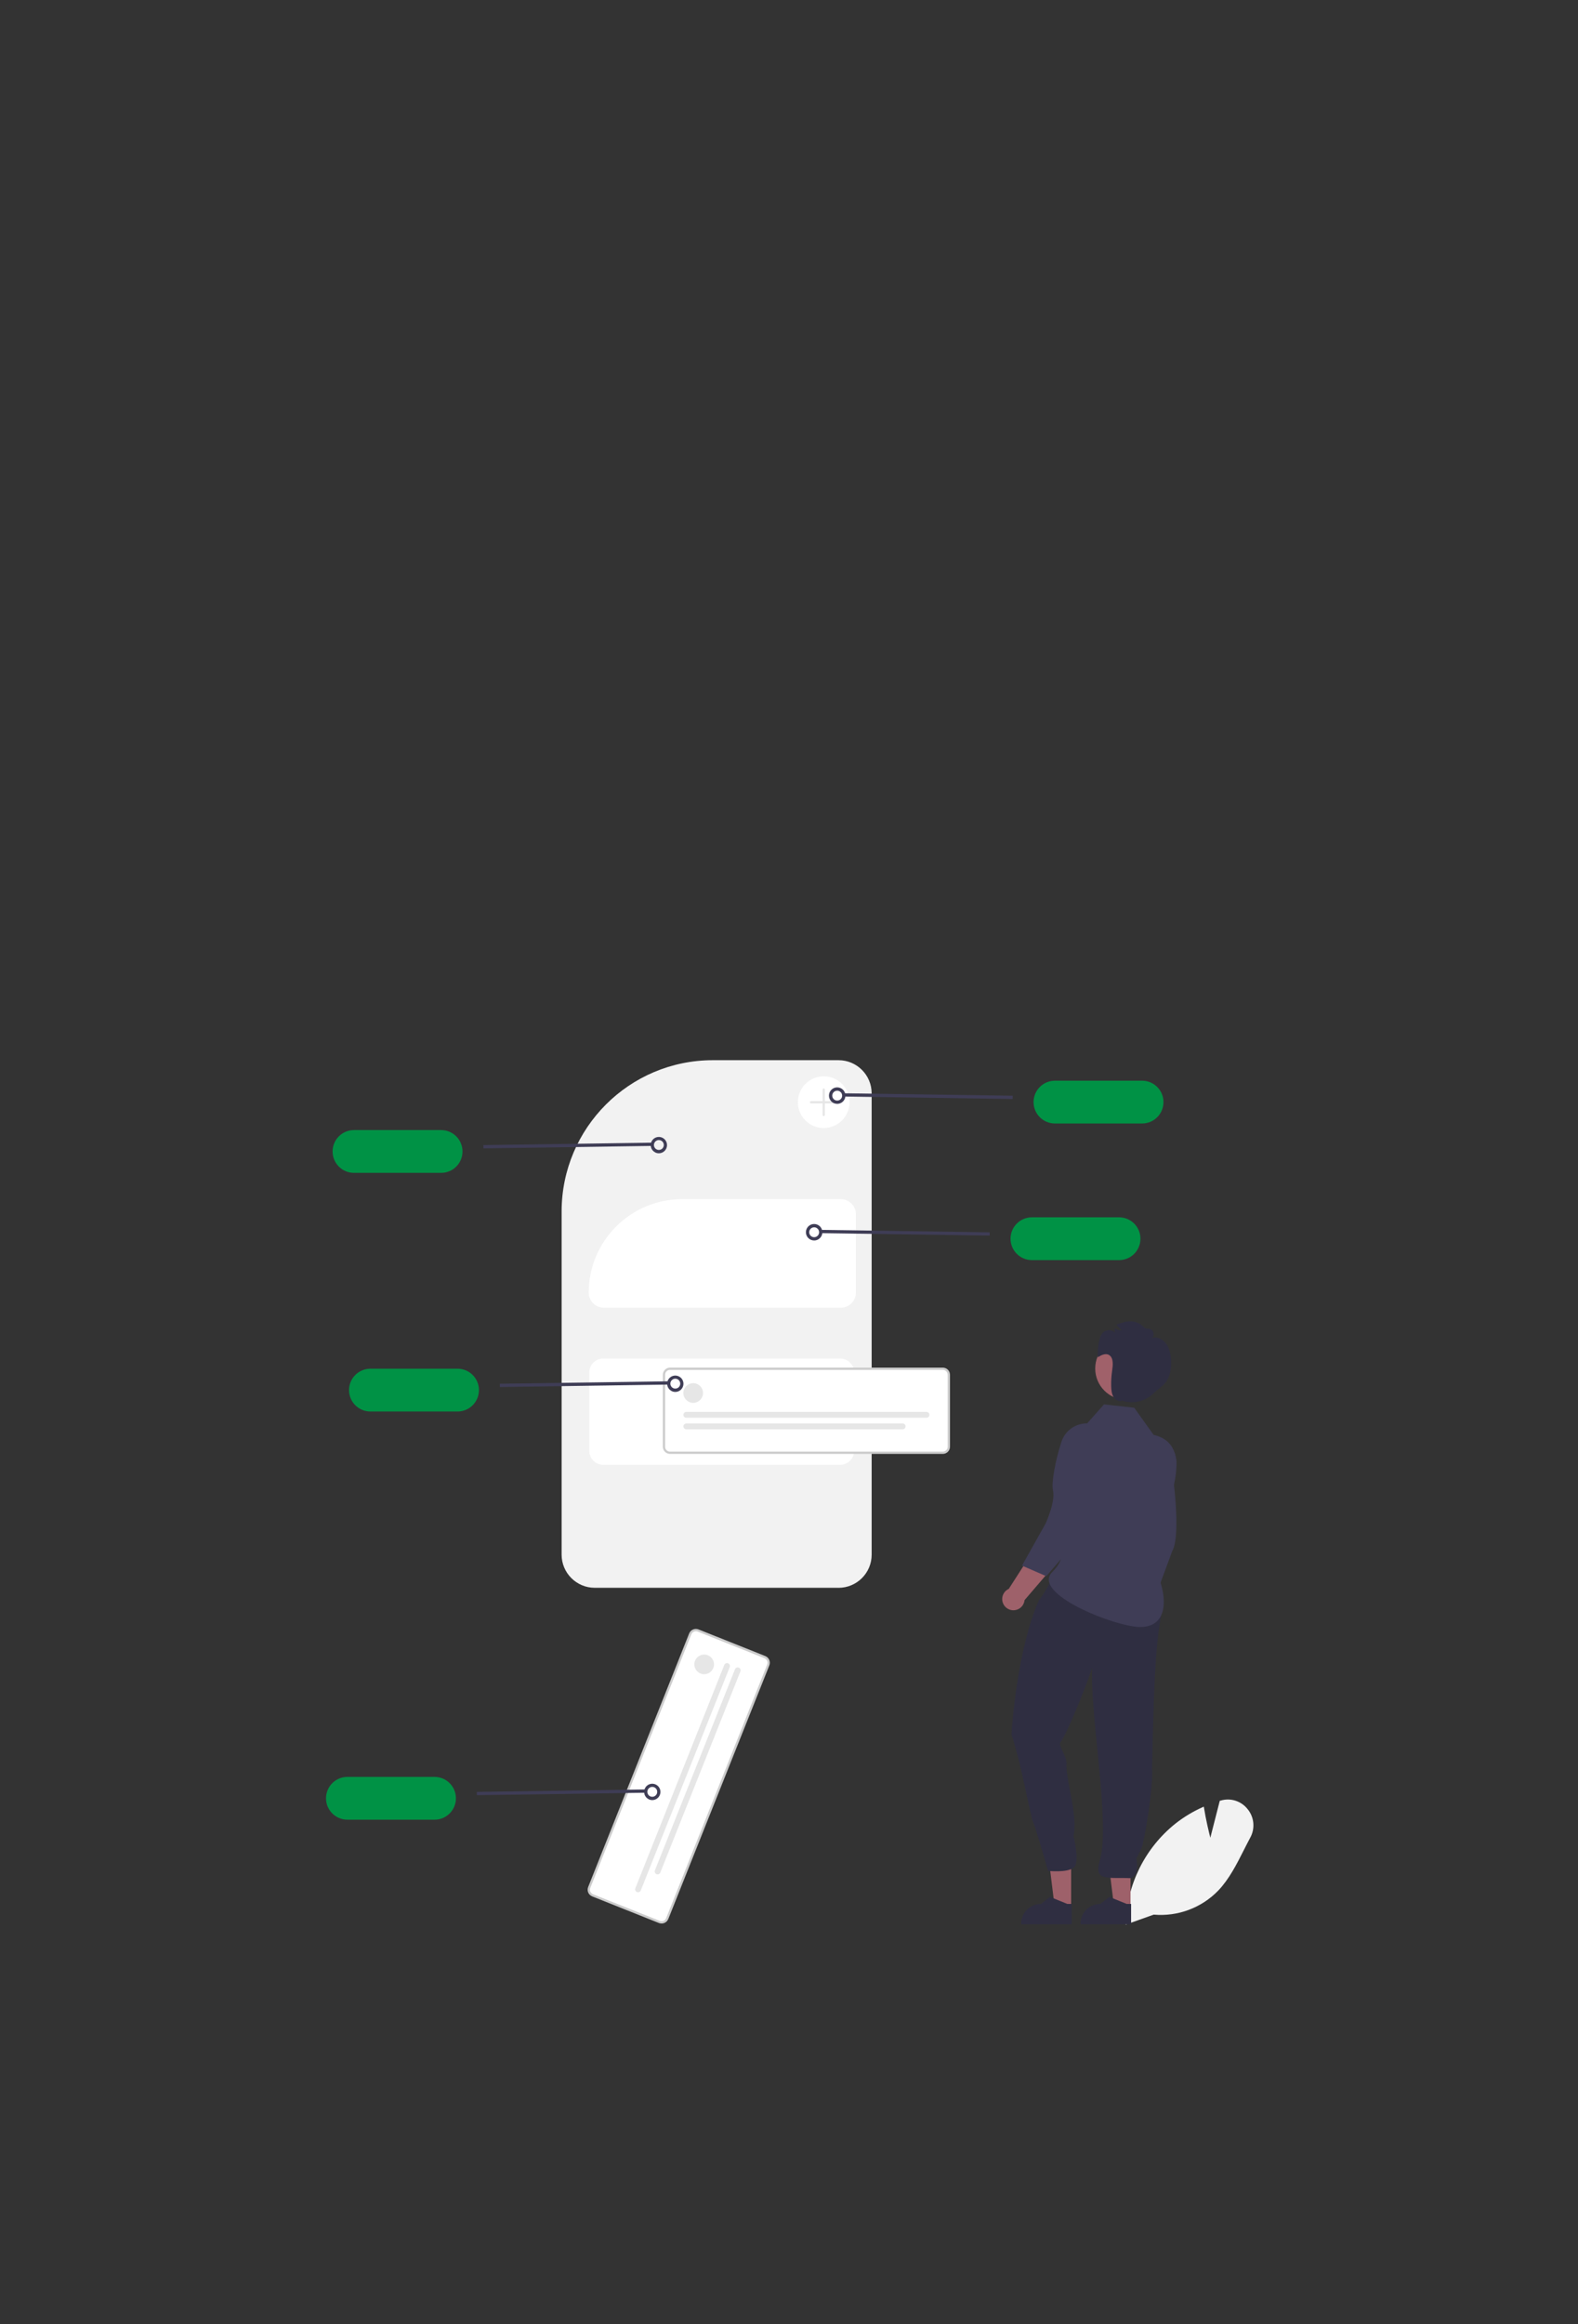 <?xml version="1.0" encoding="UTF-8"?>
<svg id="Layer_1" data-name="Layer 1" xmlns="http://www.w3.org/2000/svg" viewBox="0 0 530 780">
  <rect x="0" y="0" width="530" height="780" fill="#333333" stroke="none"/>
  <defs>
    <style>
      .cls-1 {
        fill: #a0616a;
      }

      .cls-1, .cls-2, .cls-3, .cls-4, .cls-5, .cls-6, .cls-7, .cls-8, .cls-9 {
        stroke-width: 0px;
      }

      .cls-2 {
        fill: #e6e6e6;
      }

      .cls-3 {
        fill: #9e616a;
      }

      .cls-4 {
        fill: #009245;
      }

      .cls-5 {
        fill: #ccc;
      }

      .cls-6 {
        fill: #fff;
      }

      .cls-7 {
        fill: #3f3d56;
      }

      .cls-8 {
        fill: #f2f2f2;
      }

      .cls-9 {
        fill: #2f2e41;
      }
    </style>
  </defs>
  <path class="cls-8" d="M378.1,645.93v-.39c.36-13.07,6.45-25.32,16.64-33.49,2.84-2.24,5.96-4.12,9.27-5.59l.31-.14.06.34c.64,4.08,1.66,8.24,2.13,10.09l3.17-12.38.35-.1c3.31-.97,6.87.17,9,2.88,2.23,2.71,2.58,6.5.89,9.57-.74,1.38-1.47,2.82-2.17,4.2-2.41,4.78-4.92,9.72-8.56,13.55-5.64,5.83-13.6,8.8-21.69,8.09l-9.42,3.36h0Z"/>
  <path class="cls-8" d="M281.64,532.87h-81.9c-6.13,0-11.1-4.98-11.11-11.11v-115.22c.03-28,22.73-50.7,50.74-50.73h42.28c6.13,0,11.1,4.98,11.11,11.11v154.85c0,6.13-4.98,11.1-11.11,11.11Z"/>
  <path class="cls-6" d="M202.6,455.93c-2.59,0-4.68,2.1-4.68,4.68v26.3c0,2.59,2.1,4.68,4.68,4.68h79.59c2.59,0,4.68-2.1,4.68-4.68v-26.3c0-2.59-2.1-4.68-4.68-4.68h-79.59Z"/>
  <path class="cls-6" d="M282.39,438.87h-79.59c-2.79,0-5.06-2.27-5.07-5.07.02-17.31,14.05-31.34,31.36-31.36h53.3c2.79,0,5.06,2.27,5.07,5.07v26.3c0,2.79-2.27,5.06-5.07,5.07h0Z"/>
  <path class="cls-6" d="M316.66,487.56h-91.62c-1.12,0-2.03-.91-2.03-2.03v-24.14c0-1.12.91-2.03,2.03-2.03h91.62c1.12,0,2.03.91,2.03,2.03v24.14c0,1.12-.91,2.03-2.03,2.03h0Z"/>
  <path class="cls-5" d="M316.66,487.94h-91.62c-1.33,0-2.41-1.08-2.41-2.41v-24.14c0-1.33,1.08-2.41,2.41-2.41h91.62c1.33,0,2.41,1.08,2.41,2.41v24.14c0,1.33-1.08,2.41-2.41,2.41h0ZM225.03,459.74c-.91,0-1.65.74-1.65,1.65v24.14c0,.91.74,1.65,1.65,1.65h91.62c.91,0,1.65-.74,1.65-1.65v-24.14c0-.91-.74-1.65-1.65-1.65h-91.62Z"/>
  <circle class="cls-2" cx="232.82" cy="467.5" r="3.3"/>
  <path class="cls-2" d="M311.18,475.81h-80.67c-.54,0-.98-.44-.98-.98s.44-.98.98-.98h80.68c.54,0,.98.44.98.98s-.44.98-.98.98h-.01Z"/>
  <path class="cls-2" d="M303.17,479.68h-72.66c-.54,0-.98-.44-.98-.98s.44-.98.98-.98h72.66c.54,0,.98.44.98.98s-.44.98-.98.98h0Z"/>
  <path class="cls-6" d="M221.47,645.02l-22.43-8.94c-1.04-.41-1.55-1.6-1.13-2.64l33.93-85.11c.41-1.04,1.6-1.55,2.64-1.13l22.43,8.94c1.04.41,1.55,1.6,1.13,2.64l-33.93,85.11c-.41,1.04-1.6,1.55-2.64,1.13h0Z"/>
  <path class="cls-5" d="M221.32,645.38l-22.43-8.94c-1.24-.5-1.84-1.9-1.35-3.14l33.93-85.11c.5-1.24,1.9-1.84,3.14-1.35l22.43,8.94c1.24.5,1.84,1.9,1.35,3.14l-33.93,85.11c-.5,1.24-1.9,1.84-3.14,1.35h0ZM198.26,633.59c-.34.85.08,1.8.92,2.14l22.43,8.94c.85.34,1.8-.08,2.14-.92l33.93-85.11c.34-.85-.08-1.8-.92-2.14l-22.43-8.94c-.85-.34-1.8.08-2.14.92l-33.93,85.11h0Z"/>
  <circle class="cls-2" cx="236.51" cy="558.58" r="3.3"/>
  <path class="cls-2" d="M213.94,634.99c-.5-.2-.75-.77-.55-1.28l29.87-74.94c.2-.5.77-.75,1.28-.55.5.2.75.77.55,1.28h0s-29.87,74.94-29.87,74.94c-.2.5-.77.75-1.28.55h0Z"/>
  <path class="cls-2" d="M220.51,628.98c-.5-.2-.75-.77-.55-1.28l26.9-67.49c.2-.5.77-.75,1.27-.55s.75.77.55,1.27h0s-26.9,67.5-26.9,67.5c-.2.5-.77.75-1.28.55h0Z"/>
  <circle class="cls-6" cx="276.66" cy="369.9" r="8.68"/>
  <path class="cls-2" d="M280.94,369.56h-3.91v-3.91c0-.2-.17-.37-.36-.37s-.37.17-.37.36h0v3.91h-3.91c-.2,0-.37.17-.37.37s.17.37.37.37h3.91v3.91c0,.2.17.37.36.37s.37-.17.37-.36h0v-3.91h3.91c.2,0,.37-.17.37-.37s-.17-.37-.37-.37h0Z"/>
  <path class="cls-4" d="M383.59,377.05h-29.27c-3.97,0-7.18-3.21-7.18-7.18s3.21-7.18,7.18-7.18h29.27c3.97,0,7.18,3.21,7.18,7.18s-3.21,7.18-7.18,7.18Z"/>
  <rect class="cls-7" x="311.3" y="339.58" width="1.1" height="56.58" transform="translate(-60.5 674.36) rotate(-89.17)"/>
  <path class="cls-7" d="M281.19,370.46c-1.53,0-2.77-1.23-2.77-2.76,0-1.53,1.23-2.77,2.76-2.77s2.77,1.23,2.77,2.76c0,1.06-.6,2.03-1.55,2.49-.38.18-.79.28-1.21.28ZM281.19,366.04c-.92,0-1.66.74-1.66,1.66s.74,1.66,1.66,1.66,1.66-.74,1.66-1.66c0-.25-.06-.5-.17-.73h0c-.28-.57-.86-.93-1.49-.93h0Z"/>
  <path class="cls-4" d="M111.71,386.44c0-3.97,3.21-7.18,7.18-7.18h29.27c3.97,0,7.18,3.21,7.18,7.18s-3.21,7.18-7.18,7.18h-29.27c-3.97,0-7.18-3.21-7.18-7.18Z"/>
  <rect class="cls-7" x="162.35" y="383.89" width="56.58" height="1.1" transform="translate(-5.55 2.8) rotate(-.83)"/>
  <path class="cls-7" d="M220.08,386.76c-1.36-.67-1.92-2.31-1.25-3.67.67-1.36,2.31-1.92,3.67-1.25s1.92,2.31,1.25,3.67c-.46.94-1.42,1.54-2.46,1.54-.42,0-.83-.09-1.21-.28ZM220.75,382.7c-.41.14-.76.45-.95.84h0c-.4.82-.06,1.82.76,2.22s1.82.06,2.22-.76c.4-.82.06-1.82-.76-2.22-.4-.19-.86-.22-1.27-.08h0Z"/>
  <path class="cls-4" d="M109.5,603.52c0-3.97,3.21-7.18,7.18-7.18h29.27c3.97,0,7.18,3.21,7.18,7.18s-3.21,7.18-7.18,7.18h-29.27c-3.97,0-7.18-3.21-7.18-7.18Z"/>
  <rect class="cls-7" x="160.15" y="600.96" width="56.58" height="1.1" transform="translate(-8.69 2.79) rotate(-.83)"/>
  <path class="cls-7" d="M217.87,603.83c-1.36-.67-1.92-2.31-1.25-3.67s2.31-1.92,3.67-1.25c1.36.67,1.92,2.31,1.25,3.67-.46.94-1.42,1.54-2.46,1.54-.42,0-.83-.09-1.21-.28ZM218.54,599.78c-.41.14-.76.45-.95.84h0c-.4.82-.06,1.82.76,2.22s1.82.06,2.22-.76.06-1.82-.76-2.22c-.4-.19-.86-.22-1.27-.08h0Z"/>
  <path class="cls-4" d="M117.23,466.53c0-3.97,3.21-7.18,7.18-7.18h29.27c3.97,0,7.18,3.21,7.18,7.18s-3.21,7.18-7.18,7.18h-29.27c-3.97,0-7.18-3.21-7.18-7.18Z"/>
  <rect class="cls-7" x="167.88" y="463.98" width="56.58" height="1.1" transform="translate(-6.71 2.89) rotate(-.83)"/>
  <path class="cls-7" d="M225.6,466.85c-1.36-.67-1.92-2.31-1.25-3.67.67-1.36,2.31-1.92,3.67-1.25,1.36.67,1.92,2.31,1.25,3.67-.46.94-1.42,1.54-2.46,1.54-.42,0-.83-.09-1.21-.28ZM226.27,462.79c-.41.14-.76.45-.95.84h0c-.4.82-.06,1.82.76,2.22.82.4,1.82.06,2.22-.76.4-.82.06-1.82-.76-2.22-.4-.19-.86-.22-1.27-.08h0Z"/>
  <path class="cls-4" d="M375.86,422.9h-29.27c-3.97,0-7.18-3.21-7.18-7.18s3.21-7.18,7.18-7.18h29.27c3.97,0,7.18,3.21,7.18,7.18s-3.21,7.18-7.18,7.18Z"/>
  <rect class="cls-7" x="303.57" y="385.43" width="1.1" height="56.58" transform="translate(-113.96 711.81) rotate(-89.17)"/>
  <path class="cls-7" d="M273.45,416.31c-1.53,0-2.77-1.23-2.77-2.76s1.23-2.77,2.76-2.77c1.53,0,2.77,1.23,2.77,2.76,0,1.06-.6,2.03-1.55,2.49-.38.18-.79.28-1.21.28ZM273.45,411.89c-.92,0-1.66.74-1.66,1.66s.74,1.66,1.66,1.66,1.66-.74,1.66-1.66c0-.25-.06-.5-.17-.73h0c-.28-.57-.86-.93-1.49-.93h0Z"/>
  <path class="cls-3" d="M391.52,504.69l-8.5.38c-1.92,5.21-.56,17.86-.56,17.86l-4.47,20.79c-1.47,1.46-1.47,3.84-.01,5.31,1.46,1.47,3.84,1.47,5.31.01.96-.95,1.33-2.34.98-3.64l9.07-24.93-1.82-15.79h0Z"/>
  <path class="cls-7" d="M385.86,481.95h0c4.95-.17,9.11,3.72,9.27,8.68.02.56-.02,1.11-.1,1.66l-.82,5.31s2.34,18.08-.51,23l-5.44,14.71-8.87-.45,2.45-16.06s.62-7.95-1.65-11.31c-1.39-2.06-2.79-9.81-3.03-16.29-.16-4.94,3.72-9.08,8.66-9.24h.03Z"/>
  <polygon class="cls-3" points="379.71 640.04 374.19 640.04 371.56 618.74 379.71 618.74 379.71 640.04"/>
  <path class="cls-9" d="M379.9,645.8h-16.98v-.22c0-3.65,2.96-6.61,6.61-6.61h0l3.1-2.35,5.79,2.35h1.48v6.82h0Z"/>
  <polygon class="cls-3" points="359.76 640.04 354.24 640.04 351.61 618.74 359.77 618.74 359.76 640.04"/>
  <path class="cls-9" d="M359.96,645.8h-16.98v-.22c0-3.65,2.96-6.61,6.61-6.61h0l3.1-2.35,5.79,2.35h1.48v6.82h0Z"/>
  <path class="cls-9" d="M339.72,582c3.28,10.45,4.54,18.64,7.04,28.98.99,1.82,5.24,16.9,5.24,16.9,0,0,6.37.7,8.62-1.08,2.25-1.78-.07-10.6-.07-10.6,1.49-6.67-2.18-17.17-2.39-23.64.45-2.71-1.94-5.04-2.15-7.63,1.58-1.2,9.26-20.05,10.82-25.31-.81,16.05,6.25,52.69,2.54,64.86-2.16,7.07,2.86,5.5,10.3,5.84,3.31-.98,1.97-6.66,1.97-6.66,0,0,2.25-3.75,2.25-5.2,1.61-6.81,3.55-21.6,3.02-24.93.24-3.53.36-38.8,3.06-51.15,1.8-9.84-20.23-12.01-26.56-14.36-10.57-5.09-8.78,2.15-14.35,8.82-5.37,11.49-8.53,32.02-9.32,45.16h0Z"/>
  <path class="cls-7" d="M364.38,478.55l6.42-7.23,10.15,1.13,6.5,9.09h0c7.18,1.65,8.5,7.52,7.24,14.78-2.52,14.52-8.74,24.66-5.92,31.82,4.29,10.87,2.21,19.24-8.06,17.71-10.27-1.52-33.96-11.59-27.29-18.27,6.67-6.68.71-10.17.71-10.17l4.68-25.52c-1.2-6.51-1.02-12.66,5.57-13.34h0Z"/>
  <path class="cls-3" d="M365.21,501.46l-8.09-2.64c-3.63,4.2-6.81,16.52-6.81,16.52l-11.49,17.89c-1.89.85-2.73,3.08-1.88,4.97s3.08,2.73,4.97,1.88c1.23-.55,2.07-1.72,2.2-3.06l17.26-20.14,3.85-15.42h0Z"/>
  <path class="cls-7" d="M367.92,478.19h0c4.7,1.59,7.21,6.69,5.62,11.38-.18.52-.4,1.03-.68,1.52l-2.63,4.68s-4.18,17.75-8.57,21.35l-10.26,11.86-8.14-3.55,7.95-14.17s3.37-7.22,2.44-11.17c-.57-2.41.84-10.17,2.89-16.32,1.59-4.68,6.68-7.19,11.36-5.6,0,0,.01,0,.02,0h0Z"/>
  <circle id="fe5d9414-b808-43bb-a4dc-97fa5cac342b" class="cls-1" cx="378.34" cy="459.29" r="10.49"/>
  <path class="cls-9" d="M369.21,449.86c.15-.87.51-1.7,1.03-2.41,1.03-1.22,2.84-1.38,4.07-.35.08.07.16.14.23.22-.17-.48-.21-.98-.14-1.49.77.37,1.59.61,2.42.72l-1.86-1.94c3.82-1.7,6.98-1.61,9.26.85.65.7,1.99.21,2.69.94.7.72.74,2.28-.14,2.68,1.75-.66,3.76.3,4.91,1.9,1.15,1.6,1.58,3.71,1.66,5.76.1,2.66-.39,5.48-2.02,7.44-1.06,1.28-2.51,2.08-3.68,3.23l-.03.03c-2.62,2.68-6.47,3.76-10.1,2.81-.2-.06-.4-.12-.6-.17-1,.45-2.24-.17-2.87-1.17-.67-1.07-.81-2.44-.83-3.74-.04-1.71.07-3.41.31-5.1.28-1.9.53-4.34-.98-5.29-1.17-.75-2.63-.01-3.81.72-.12-1.89.05-3.79.48-5.64h0Z"/>
</svg>
